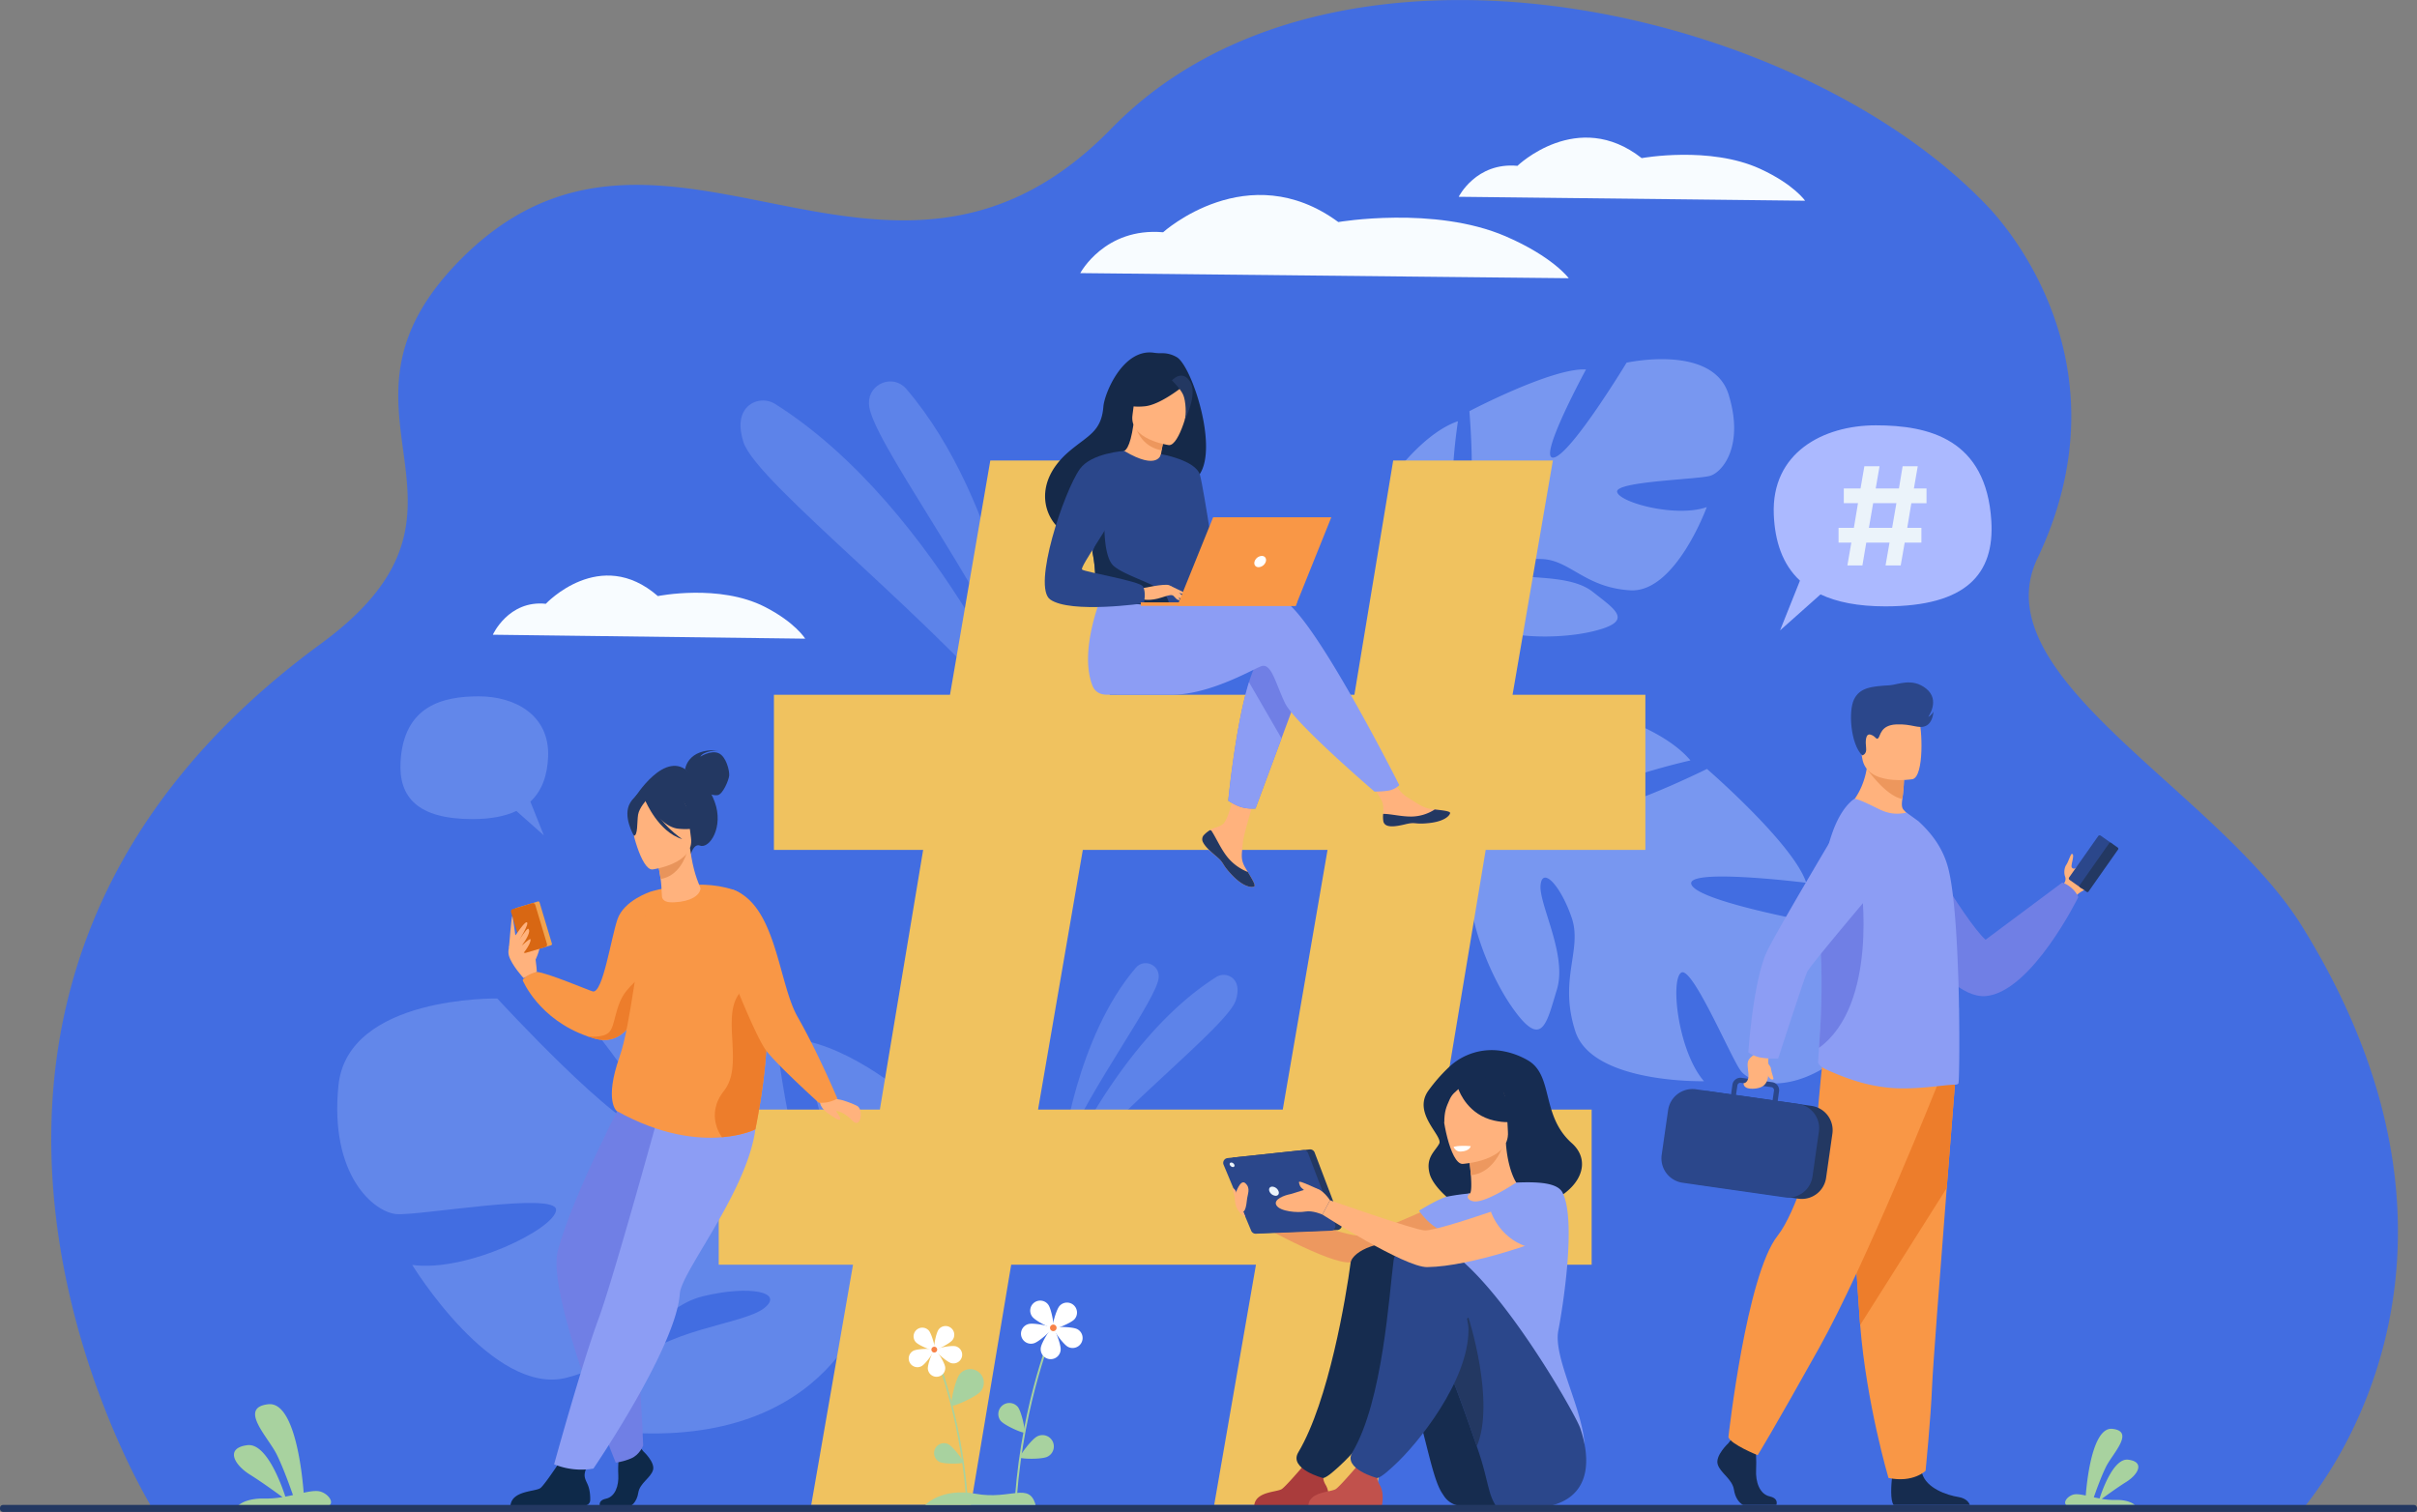 <svg id="_лой_1" data-name="‘лой_1" xmlns="http://www.w3.org/2000/svg" viewBox="0 0 2507.79 1568.78"><rect x="0" y="0" width="2507.79" height="1568.78" fill="#808080" stroke="none"/><path d="M2627.1,1780.77c-143.42,0-2232.69.52-2233.9-3.22l-.2-.48a2.47,2.47,0,0,1-.21-.69c-.79-1.87-321.91-527.13,177.3-892.78,195.33-143.07-12.22-237.52,143.1-396.79,178.5-183,373.31,19.45,571.8-63.55,35.07-14.65,70.26-38.23,105.49-74.42a392.62,392.62,0,0,1,64.83-53.51q5.36-3.54,10.81-6.91a432.6,432.6,0,0,1,43.26-23.34q15-7,30.55-13h0a501.74,501.74,0,0,1,50.63-16.39A575.27,575.27,0,0,1,1666.07,221q16.85-2.18,34-3.44c221.79-16.58,471.38,76.66,600.19,212.93,25.93,27.45,143.85,169.43,50.9,364.59-58.7,123.22,187.17,240.91,274.54,381.61C2847.79,1534.39,2629.12,1776.11,2627.1,1780.77Z" transform="translate(-237.21 -215.61)" fill="#426de1"/><path d="M484.66,1777.48h94.51c5.06-4.3-3.5-14.06-12.46-14.71-3.89-.3-8.8.52-14.42,1.7-1.3-17.27-8.73-94.92-36.72-91.8-31.47,3.49,0,34.2,8.9,52.37,6.59,13.47,13.54,32.78,16.72,41.89-2.56.55-5.2,1.09-7.91,1.59-4.17-12.81-19.69-55.89-39.43-53.38-23.17,2.94-13.85,20.21,2.57,30.47,12.05,7.54,26.85,18.25,33.88,23.43a100.32,100.32,0,0,1-18.48,1.48C495.63,1770.14,487.73,1774.91,484.66,1777.48Z" transform="translate(-237.21 -215.61)" fill="#a8d29f"/><g opacity="0.5"><path d="M1302,933.76s-23.53-197.1-124.53-314.71c-13.42-15.63-39.11-5.68-38.67,14.92,0,.34,0,.69,0,1C1140.11,670.17,1253.19,818.47,1302,933.76Z" transform="translate(-237.21 -215.61)" fill="#aec3ff" opacity="0.5"/><path d="M1314.25,990.18s-100.64-246.34-272.53-355.29c-10.48-6.65-24.68-4.24-31.71,6-4.57,6.66-6.63,17.07-1.49,33.32C1022.21,717.52,1213.92,863.37,1314.25,990.18Z" transform="translate(-237.21 -215.61)" fill="#aec3ff" opacity="0.5"/></g><g opacity="0.5"><path d="M1339.33,1412.83s14.44-120.95,76.42-193.13c8.23-9.6,24-3.49,23.73,9.15,0,.21,0,.43,0,.64C1438.66,1251.07,1369.27,1342.08,1339.33,1412.83Z" transform="translate(-237.21 -215.61)" fill="#aec3ff" opacity="0.5"/><path d="M1331.79,1447.46s61.76-151.18,167.25-218a14.35,14.35,0,0,1,19.46,3.67c2.81,4.09,4.07,10.48.92,20.45C1511,1280.13,1393.36,1369.64,1331.79,1447.46Z" transform="translate(-237.21 -215.61)" fill="#aec3ff" opacity="0.5"/></g><path d="M1064.15,1294.13s55.85,153.29,26.68,161.92-49.91-175.3-49.91-175.3-158.68-46.5-215.46-31.42c0,0,116.65,139.46,86.25,140.64S753.2,1251.68,753.2,1251.68s-155.35-3.08-164.83,90.24,37,131.55,60.22,133.46,166.26-23.57,165.6-4.34-92.53,64.94-149.26,57.08c0,0,83.78,137.23,160.72,116.9s93.17-72.7,140.94-84.39,85.29-4.49,63.24,12.52-105.38,21.75-139,61.42-61.91,66.19,13.16,68.28c205.46,5.72,237.5-148.1,237.5-148.1s126.71-101.16,44.09-196.52C1185.59,1358.23,1122.75,1301.68,1064.15,1294.13Z" transform="translate(-237.21 -215.61)" fill="#aec3ff" opacity="0.3"/><path d="M2147.72,1311.15c52.77-42.12-9.66-134.92-9.66-134.92s-134.35-23.15-145.48-42,118.72-2.64,118.72-2.64c-13-40.23-103-118.12-103-118.12s-119.38,59.16-125.53,38.15,108.38-47,108.38-47c-27.41-32.51-86.14-48.49-86.14-48.49-89.91-12.82-101.72,103.3-101.72,103.3s-41.81,19.61-101.74,14.51h0s-11.53-2-29.38-1.41l4.42,10.19c3.09-.35,6.13-.58,9.11-.66h.18c1.88,0,4.55,0,7.82.11h0c7.44.47,12.86.62,16.68.54h0c23.17,1,53.92,3.67,63,10.36a21.85,21.85,0,0,1,3.73-4.21l-3.73,4.21c-29.81,33.64,1.77,123.54,32.8,167.81s35.55,17.14,46.45-18.66-18.73-88.07-17-108,20.68-.09,32.23,33.38-13.82,63.71,3.88,118.19,133.4,51.67,133.4,51.67c-26.87-31.26-35-104.68-23.65-112.57s51.72,88.57,61.94,101.89S2094.94,1353.27,2147.72,1311.15Z" transform="translate(-237.21 -215.61)" fill="#aec3ff" opacity="0.5"/><path d="M2030.76,625c-16.34-52.91-105.88-33.05-105.88-33.05s-57.92,95.61-75.65,98.46,33.56-91.42,33.56-91.42c-34.61-2.12-121,43.25-121,43.25s9.39,108.85-8.49,107.25-3.4-96.81-3.4-96.81c-33,11.19-62.82,51.23-62.82,51.23-36.72,64.79,48.38,108.59,48.38,108.59s2.44,37.8-19.41,82h0a128.89,128.89,0,0,0-9.87,22l9.1-.32c.66-2.47,1.39-4.85,2.22-7.15,0,0,0,0,0,0l0-.1c.58-1.43,1.4-3.46,2.43-5.94h0c2.59-5.54,4.33-9.63,5.42-12.57v0c7.74-17.38,19-40.06,26.8-45a17.56,17.56,0,0,1-2.1-4.11l2.1,4.11c16.75,32.83,94.83,35.66,137.92,25.24s23.73-22-.33-41-72.84-12.09-87.58-19.37,6.13-15.81,35.14-14.6,44.49,29.63,91.38,32.44,79.41-86.34,79.41-86.34c-31.92,11.14-90.4-4.63-93-15.68s83.1-12.94,96.34-16.75S2047.1,677.85,2030.76,625Z" transform="translate(-237.21 -215.61)" fill="#aec3ff" opacity="0.5"/><path d="M1358.07,499s25.34-47.69,85.93-42.39c0,0,88-79.5,181.79-10.6,0,0,99.72-17.07,173.57,14.78,49.24,21.24,65.51,43.51,65.51,43.51Z" transform="translate(-237.21 -215.61)" fill="#f8fcff"/><path d="M1750.71,419.8s18-36.13,60.94-32.12c0,0,62.39-60.22,128.91-8,0,0,70.72-12.93,123.09,11.2,34.92,16.09,46.45,33,46.45,33Z" transform="translate(-237.21 -215.61)" fill="#f8fcff"/><path d="M748.55,874.22s16.21-36.13,55-32.11c0,0,56.25-60.22,116.24-8,0,0,63.76-12.93,111,11.2,31.48,16.08,41.88,33,41.88,33Z" transform="translate(-237.21 -215.61)" fill="#f8fcff"/><path d="M1122.27,1527.89H982.92v-161h167.21l44.9-269.4H1040.21v-161H1222.9l41.81-243.07h165.66l-41.8,243.07h253.91l40.26-243.07H1848.4l-41.8,243.07h137.79v161H1778.73l-44.9,269.4h154.83v161H1706l-43.35,249.27H1497l43.35-249.27H1286.38l-41.8,249.27H1078.91Zm445.9-161,46.44-269.4H1360.7l-46.45,269.4Z" transform="translate(-237.21 -215.61)" fill="#f0c25f"/><path d="M791.44,1215c0-.51,7.37-15.74,5-16.91s-6.54-1-7,1.67S791.44,1215,791.44,1215Z" transform="translate(-237.21 -215.61)" fill="#ffb27d"/><path d="M794.22,1224.09c0-1.5-1.72-24.31-5.57-28.85s-11.71-11-14.18-10.8-12.13,13-9.22,22.88,15.16,23.15,15.16,23.15Z" transform="translate(-237.21 -215.61)" fill="#ffb27d"/><path d="M808.89,1196.45l-22.4,6.72a1.4,1.4,0,0,1-1.75-1l-12.8-42.71a1.41,1.41,0,0,1,.94-1.75l22.4-6.71a1.41,1.41,0,0,1,1.75.94l12.8,42.71A1.41,1.41,0,0,1,808.89,1196.45Z" transform="translate(-237.21 -215.61)" fill="#f1a34f"/><path d="M803.07,1198.2l-20.32,6.09a2.5,2.5,0,0,1-3.1-1.67L767.47,1162a2.5,2.5,0,0,1,1.67-3.11l20.32-6.09a2.49,2.49,0,0,1,3.1,1.68l12.18,40.62A2.51,2.51,0,0,1,803.07,1198.2Z" transform="translate(-237.21 -215.61)" fill="#d86713"/><path d="M772.16,1186.1s9.33-14.35,11.61-13.55c3.25,1.14-8.46,19.35-8.46,19.35s8.68-13.61,10-12.58c3.09,2.33-1.82,10.88-6.7,17.43,0,0,8.73-8,9-6.55,1,5-9.58,17.26-9.58,17.26l-5.91-13.5Z" transform="translate(-237.21 -215.61)" fill="#ffb27d"/><path d="M765.17,1199.43c.45-1.76,2.72-36,3.7-32.78s3.29,21.22,3.29,21.22Z" transform="translate(-237.21 -215.61)" fill="#ffb27d"/><path d="M914,1190s-1,37.26-11.72,67.34c-8.49,23.74-23.08,43-48.09,35.89-2.56-.72-5-1.51-7.44-2.35h0c-50.83-17.7-67.27-58.23-67.27-58.23,3.78-6.24,14.75-8.54,14.75-8.54,10.23.55,55.21,19.65,58.08,20.23,10.41,2.09,18.81-55.08,25.57-74.88s34.43-28.67,34.43-28.67Z" transform="translate(-237.21 -215.61)" fill="#f99746"/><path d="M903.27,1230.48l-1,26.85c-8.49,23.74-23.08,43-48.09,35.89-2.56-.72-5-1.51-7.44-2.35.8.11,16.11,2.18,22.52-4.23,6.58-6.6,5.9-28.44,18-43S903.27,1230.48,903.27,1230.48Z" transform="translate(-237.21 -215.61)" fill="#ed7d2b"/><path d="M904.68,1721.5s12.5,11.42,10.06,19.53-13.73,13.52-15.25,23.43-7.63,15.32-13.12,15.32H860.19s-4-7,5.72-9.08,13.44-13.75,12.83-24.56.92-25.24.92-25.24l20.74-4.8Z" transform="translate(-237.21 -215.61)" fill="#0e2949"/><path d="M766.86,1777.71H844a5.58,5.58,0,0,0,5.58-5.42c.13-4.52-.25-11.09-2.75-16.63-4.12-9.12-6.72-10.72,10.66-37.27-5.22,5.39-19.31,2.92-31.2,1.32-1.46,2.37-23.52,36.45-28.39,39.94C792.48,1763.52,768.51,1762.14,766.86,1777.71Z" transform="translate(-237.21 -215.61)" fill="#0e2949"/><path d="M887,1350.21s-55.89,105.47-71.08,163.54c-11.79,45.08,60.16,219.49,60.16,219.49s5.88-.39,15.47-4.16c9.42-3.7,13-13.64,13-13.64s-4.27-124.7-18.83-185c-3.27-13.55,15.84-57.23,48.08-81.15s45.68-100.9,26.48-106.11S887,1350.21,887,1350.21Z" transform="translate(-237.21 -215.61)" fill="#707fe5"/><path d="M934.82,1320.27S876.07,1535.66,858.24,1584s-46.09,151-46.09,151a74.45,74.45,0,0,0,40.76,4.42s85.91-125.87,89.65-181.5c1.73-25.71,88.16-127.65,78.52-194.12Z" transform="translate(-237.21 -215.61)" fill="#8c9df4"/><path d="M1020.94,1387.48s-12.5,6.3-34.6,8.15h0c-25.3,2.13-63.21-1.6-109.37-27.3,0,0-12.88-10.61,2.94-55.74,12-34.16,17.81-106.18,32.42-171.82,0,0,47.42-14.88,85.46-2,29.06,9.83,26.17,54.44,31.54,100.88.5,4.34,1.07,8.69,1.74,13C1039,1303.5,1020.94,1387.48,1020.94,1387.48Z" transform="translate(-237.21 -215.61)" fill="#f99746"/><path d="M895.59,1043.6S928,990.92,953,1018c0,0,16.38,4.18,25.77,29.69,9.57,26-5.34,49-15.3,45.3-6.38-2.39-9.37,8.62-9.37,8.62Z" transform="translate(-237.21 -215.61)" fill="#233862"/><path d="M948.05,1013.88s2.22-21.81,34.09-19.69c0,0-15.07.27-18.3,6.55,0,0,10.95-7.06,18.95-3.62s11.38,18.39,11,23.15-6.58,19.64-12,20.41-12.41-3-12.41-3Z" transform="translate(-237.21 -215.61)" fill="#233862"/><path d="M964.1,1137.42c-3-8-7.45-16.36-11-41.83l-1.91.67L919,1107.59s2.26,10.31,3.69,20.12c.59,4,1,11.18,1.29,17.43s6.57,7,13,6.7C953.94,1151.06,963.31,1144.71,964.1,1137.42Z" transform="translate(-237.21 -215.61)" fill="#ffb27d"/><path d="M919,1107.59s2.26,10.31,3.69,20.12c18.46-3.19,25.82-21.5,28.48-31.45Z" transform="translate(-237.21 -215.61)" fill="#e8945b"/><path d="M954.06,1092.16s7.5-16.74,7.94-30.2c.31-9.6-9.46-43.63-43.63-33.6a47.79,47.79,0,0,0-18.59,10.26c-6.84,6.21-16.18,18.83.41,47.36l4.65,9.78Z" transform="translate(-237.21 -215.61)" fill="#233862"/><path d="M914.14,1117.78s44-5.6,40-32.91-.86-46.43-29.09-44-32.17,13.61-33.08,23.05S902.61,1118.53,914.14,1117.78Z" transform="translate(-237.21 -215.61)" fill="#ffb27d"/><path d="M905,1043.07s16.62,30.3,35.73,32.39,26.38-4,26.38-4a52.73,52.73,0,0,1-21.51-28.36S911.89,1026.51,905,1043.07Z" transform="translate(-237.21 -215.61)" fill="#233862"/><path d="M908.38,1045.24s-7.93,8.44-9.12,15.71-.1,21.73-4.34,21.84c0,0-12.18-20.47-3.8-34.25C900,1033.92,908.38,1045.24,908.38,1045.24Z" transform="translate(-237.21 -215.61)" fill="#233862"/><path d="M906.87,1046.56s13.39,32.32,38.18,39.71c0,0-26.21-17.26-31.38-39.12S906.87,1046.56,906.87,1046.56Z" transform="translate(-237.21 -215.61)" fill="#233862"/><path d="M1020.94,1387.48s-12.5,6.3-34.6,8.15h0s-18.16-22.77,2.11-48.28-1.58-72.6,14-98.21c10.86-17.82,21.43-13.67,26.86-9.51.5,4.34,1.07,8.69,1.74,13C1039,1303.5,1020.94,1387.48,1020.94,1387.48Z" transform="translate(-237.21 -215.61)" fill="#ed7d2b"/><path d="M1100.67,1349.63s2.69,6.28,6.45,6.7c6.15.68,17.85,5.83,19.69,6.92,5,3,4.64,16.18-.34,17.43s-7.47-9.86-23-12.83c-5.28-1-13,2.64-16.08-10Z" transform="translate(-237.21 -215.61)" fill="#ffb27d"/><path d="M997.76,1138.75c45.25,16.64,46.92,96.8,67.09,132.11,20.81,36.41,41.07,84.33,41.07,84.33s-.37,1.43-8.13,3.65a32.37,32.37,0,0,1-11.16.91s-42.75-38.68-54.37-53.93-39-86-39-86S979.79,1132.14,997.76,1138.75Z" transform="translate(-237.21 -215.61)" fill="#f99746"/><path d="M1088.48,1361s1.1,5.38,7.77,9.74,12,8.71,12.67,6-3.72-5.61-4.75-10.59S1088.48,1361,1088.48,1361Z" transform="translate(-237.21 -215.61)" fill="#ffb27d"/><g id="girl_2" data-name="girl 2"><path d="M1798.18,1306.61a64.48,64.48,0,0,0-57.84,16.51,172.16,172.16,0,0,0-21.06,24.1c-17,23.66,15.5,47.09,11.19,55.1s-14.32,14.35-9.94,31.09,33.23,38.47,42.64,39.43c95.36,9.8,136.74-42.77,104.86-71.11s-18.87-69.45-44.74-85.42A79.53,79.53,0,0,0,1798.18,1306.61Z" transform="translate(-237.21 -215.61)" fill="#162c51"/><path d="M1748.35,1456.16s-87,42.15-103.32,41.44S1526.84,1461,1526.84,1461l2.55,17.28s77.52,44.58,104.62,47.11c26.68,2.49,117.91-23.94,126.72-29.53S1773.94,1461.81,1748.35,1456.16Z" transform="translate(-237.21 -215.61)" fill="#ed985f"/><path d="M1738.77,1495.92c7.88,5.47,17.77,10,30.19,12.85,46.53,10.75,64.36-28.58,71.06-55.58a39.92,39.92,0,0,0-15.76-4.84c-3.37-.4-6.9-.66-9.83-.81-5.23-4-13-20.38-14.74-45.81l-2.19.59-36.67,10s1.68,11.66,2.5,22.68c.64,8.62.74,16.86-.89,18.88-2.87.62-4.58,1-4.58,1l0,0A236.82,236.82,0,0,0,1738.77,1495.92Z" transform="translate(-237.21 -215.61)" fill="#ffb27d"/><path d="M1760.83,1412.36s1.68,11.65,2.5,22.68c20.78-2.08,30.42-21.87,34.17-32.72Z" transform="translate(-237.21 -215.61)" fill="#ed985f"/><path d="M1754.62,1423.3s49.32-2.72,47.15-33.4,2.74-51.71-28.84-51.27-36.86,12.58-38.63,23S1741.74,1423.22,1754.62,1423.3Z" transform="translate(-237.21 -215.61)" fill="#ffb27d"/><path d="M1734.54,1344.46c7-9.77,12.85-8.16,16.28-5.61,25.86-16.74,44.78,3.9,44.78,3.9,4.87,21.78,21.65,33.26,21.65,33.26s-8.74,7-29.66,2.35c-26.76-5.93-35.95-29.14-37.2-32.71-2.82,2.92-6.45,4.77-9.24,11.1-3.31,7.51-5.39,11.87-5.44,24.21C1735.71,1381,1724.11,1359.13,1734.54,1344.46Z" transform="translate(-237.21 -215.61)" fill="#162c51"/><path d="M1854.07,1596.19c4.45-22.76,19-113.73,4.45-143-5.21-10.51-25.68-11.46-48.13-10.54-7,4.51-33.61,21.56-44.54,19.43l-.62-.14c-5.15-1.29-7.09-4.91-2.79-8a226.46,226.46,0,0,0-23.67,3.3c-7.8,1.47-29.22,14.61-29.22,14.61s9.71,15.11,25.33,21.72c-2.65,23.76,1.3,34.25,25.95,89.13,20.83,46.4-2.81,88.17-2.81,88.17s122.63,98.6,123.31,48.4C1881.85,1681.44,1848.38,1625.29,1854.07,1596.19Z" transform="translate(-237.21 -215.61)" fill="#8ca0f4"/><path d="M1751.94,1778.05a22.79,22.79,0,0,1-16.4-10c-.59-.89-1.23-1.84-1.9-2.86-14-21.13-19.39-85.84-50.79-154.79-7.64-16.78-35.1-19.8-42.58-38.77,0,0-18.43-61.5,35.26-63.32s143.79,171.12,145.21,189.26C1822.12,1715.16,1856.24,1789.82,1751.94,1778.05Z" transform="translate(-237.21 -215.61)" fill="#162c4f"/><path d="M1538.55,1777.7H1615s2.85-12.52-2.16-21c-4.44-7.54-2.74-11.83.55-18.06a29.11,29.11,0,0,1-12.87,2.49c-3.81-.23-7.84-2-11.37-4.11-3.29,3.85-17.37,20.24-21.77,23.49C1562.36,1764.16,1540.09,1762.85,1538.55,1777.7Z" transform="translate(-237.21 -215.61)" fill="#aa3c3c"/><path d="M1638.52,1526.11c-4.6,34.5-22.57,143.38-54.27,196.5-10.21,17.12,25.75,26.73,26,26.68,4.82-1.27,12.86-9,16.56-12.3,25.73-23.19,78-88.86,78-141.51,0-25.67.45-74.7-18.21-87.16C1675,1500.65,1640.35,1512.41,1638.52,1526.11Z" transform="translate(-237.21 -215.61)" fill="#162c4f"/><path d="M1789.26,1778.13a55.88,55.88,0,0,1-6.33-14.43c-4.11-14.41-5.57-24.9-13.46-47.36-8.29-23.57-18.12-52.57-30.41-82.74-3.79-9.32-7.82-18.74-12.1-28.16-7.65-16.78-28.69-14.46-36.18-33.44,0,0-29.2-65.77,24.49-67.59s155.7,176,161.57,193.18C1883.25,1716.43,1906.32,1796.19,1789.26,1778.13Z" transform="translate(-237.21 -215.61)" fill="#2b478b"/><path d="M1594.65,1777.7h76.41s2.86-12.52-2.16-21c-4.44-7.54-2.74-11.83.55-18.06a29.08,29.08,0,0,1-12.87,2.49c-3.81-.23-7.83-2-11.36-4.11-3.29,3.85-17.38,20.24-21.78,23.49C1618.45,1764.16,1596.18,1762.85,1594.65,1777.7Z" transform="translate(-237.21 -215.61)" fill="#c1514c"/><path d="M1769.47,1716.34c-8.29-23.57-18.12-52.57-30.41-82.74,3.21-22.86,10.13-42.86,21.77-50.93C1760.83,1582.67,1789.07,1670.16,1769.47,1716.34Z" transform="translate(-237.21 -215.61)" fill="#233862"/><path d="M1683.13,1523.67c-4.6,34.49-11.08,145.82-42.78,198.94-10.22,17.12,25.75,26.73,25.94,26.68,4.82-1.27,12.86-9,16.56-12.3,25.74-23.19,78-88.86,78-141.51,0-25.67-30.13-72.64-48.8-85.1C1700.54,1502.71,1685,1510,1683.13,1523.67Z" transform="translate(-237.21 -215.61)" fill="#2b478b"/><path d="M1517.71,1416.56l78.26-8.31a5.05,5.05,0,0,1,5.26,3.22l28,73.57a5.06,5.06,0,0,1-4.52,6.85l-77.65,3.13a5.06,5.06,0,0,1-4.87-3.1l-28.6-68.39A5,5,0,0,1,1517.71,1416.56Z" transform="translate(-237.21 -215.61)" fill="#233862"/><path d="M1510.92,1417.27l78.25-8.31a5.05,5.05,0,0,1,5.26,3.22l28,73.58a5,5,0,0,1-4.52,6.84l-77.65,3.13a5.06,5.06,0,0,1-4.87-3.1l-28.6-68.39A5,5,0,0,1,1510.92,1417.27Z" transform="translate(-237.21 -215.61)" fill="#2b478b"/><path d="M1554.29,1451.62c-1-2.62.4-4.75,3-4.75a7.52,7.52,0,0,1,6.48,4.75c1,2.63-.39,4.76-3,4.76A7.53,7.53,0,0,1,1554.29,1451.62Z" transform="translate(-237.21 -215.61)" fill="#ebf3fa"/><path d="M1513.26,1424.22a1.58,1.58,0,0,1,1.48-2.34,3.71,3.71,0,0,1,3.19,2.34,1.59,1.59,0,0,1-1.49,2.34A3.69,3.69,0,0,1,1513.26,1424.22Z" transform="translate(-237.21 -215.61)" fill="#ebf3fa"/><path d="M1840,1453.19s-108.46,39.94-124.75,39.13c-10.54-.53-98.09-31.31-98.09-31.31l-7.86,14.87s85.22,54.77,108.64,54.5c46.26-.53,124.3-28.92,133.11-34.51S1865.62,1458.84,1840,1453.19Z" transform="translate(-237.21 -215.61)" fill="#ffb27d"/><path d="M1617.18,1461s-7.86-12.09-15.69-12.45-21.34,5.34-26,6.23-17.78,5.15-13.87,11.56,22.06,7.82,29.88,6.4,17.79,3.13,17.79,3.13Z" transform="translate(-237.21 -215.61)" fill="#ffb27d"/><path d="M1603.62,1448.93s-12.44-5.71-16-6.77-2.85,0-1.78,3.38,7.47,6.59,7.47,7.65S1603.62,1448.93,1603.62,1448.93Z" transform="translate(-237.21 -215.61)" fill="#ffb27d"/><path d="M1519,1454.61s5-16.36,10.41-11.22c5.68,5.35,2.23,10.7,1.54,17.52-1.33,13-4,12.48-5.63,11.89S1517.13,1461.17,1519,1454.61Z" transform="translate(-237.21 -215.61)" fill="#ffb27d"/><path d="M1518.68,1457.1s-2.51,13.92,10.71,21.19l-3.91-9.58Z" transform="translate(-237.21 -215.61)" fill="#ffb27d"/><path d="M1745.39,1405.66s4.66-1.85,17.78-.78c0,0-.7,5.11-10.37,5.62C1747.32,1410.79,1745.39,1405.66,1745.39,1405.66Z" transform="translate(-237.21 -215.61)" fill="#fff"/><path d="M1784.14,1472.89s9.7,30.71,43,37.7c0,0,55-16.95,27.62-54.43C1854.78,1456.16,1827.7,1436,1784.14,1472.89Z" transform="translate(-237.21 -215.61)" fill="#8ca0f4"/><path d="M1518.68,1459.07s-2.29-7.67-2.42-9,0-2,1.21-1.07,3,3.39,2.44,5.72S1518.68,1459.07,1518.68,1459.07Z" transform="translate(-237.21 -215.61)" fill="#ffb27d"/></g><path d="M1486.26,1082.12a6.39,6.39,0,0,0-1.13,6.82,0,0,0,0,0,0,0c1.65,4.54,7.08,9.62,13.39,14.68.81.66,1.52,1.25,2.15,1.8l.48.43.37.33c5.88,5.43,3.67,6.67,14.24,17.67,12,12.54,20.35,12.77,22.71,11.63,2-1-2.06-7.63-6.56-15.1l-.65-1.09c-.6-1-1.19-2-1.79-3-5.27-9-3.91-13.22-2.67-26.61,1-10.88,16.93-60.79,16.93-60.79l-23.1-4s-7,39.73-14.61,45.85c-4.1,3.27-8.69,3.31-12.63,5.73-.28.16-.55.34-.82.51A30.58,30.58,0,0,0,1486.26,1082.12Z" transform="translate(-237.21 -215.61)" fill="#ffb27d"/><path d="M1486.26,1082.12a6.39,6.39,0,0,0-1.13,6.82,0,0,0,0,0,0,0c2,4.54,7.31,9.59,13.41,14.64.8.66,1.5,1.27,2.13,1.84l.48.43.37.33c5.88,5.43,3.67,6.67,14.24,17.67,12,12.54,20.35,12.77,22.71,11.63,2-1-2.06-7.63-6.56-15.1a51.44,51.44,0,0,1-21.48-15.83c-7-8.93-11.74-20.3-16.5-27.28l-1.36-.26A30.58,30.58,0,0,0,1486.26,1082.12Z" transform="translate(-237.21 -215.61)" fill="#233862"/><path d="M1672.5,1067.7c1.43,7.13,11.59,5.94,22.94,3.16s8.66.53,24.82-1.26,21-7.82,21.54-10.22c.45-2.13-7.54-2.88-16.1-3.87q-1.62-.18-3.24-.39c-9.67-1.21-16.75-7.45-25.54-12.57-8.32-4.86-20.73-24.63-20.73-24.63l-22.16,1.75s11.63,17.66,16.12,25.34c2.65,4.52,2.51,10.49,2.18,15.11A28.74,28.74,0,0,0,1672.5,1067.7Z" transform="translate(-237.21 -215.61)" fill="#ffb27d"/><path d="M1695.44,1070.86c11.36-2.77,8.66.53,24.82-1.26s21-7.82,21.54-10.22c.45-2.13-7.54-2.88-16.1-3.87l-.08.16a45.51,45.51,0,0,1-23.15,7.2c-11,.26-22.57-2.88-30.14-2.75a28.74,28.74,0,0,0,.17,7.58C1673.93,1074.83,1684.09,1073.64,1695.44,1070.86Z" transform="translate(-237.21 -215.61)" fill="#233862"/><path d="M1587.58,926l-20.72,55.74-27,72.79a43.61,43.61,0,0,1-14.36-1.32c-6.48-1.87-13.9-6.76-13.9-6.76s7.51-78.15,21.52-123c3.59-11.52,7.61-20.83,12-26.08C1566.84,871.7,1587.58,926,1587.58,926Z" transform="translate(-237.21 -215.61)" fill="#707fe5"/><path d="M1566.51,837.47c-11.79-3.81-42.56-.06-75.93,6a22.62,22.62,0,0,1-23.37-10.56h0l-84-6.56S1355.5,887.8,1370.68,927c2.23,5.75,7.12,9.34,14.67,9.47h0s50.76.07,67,.07c41.77,0,88.4-28.72,94.43-29.92,9.87-2,13.82,17.77,23.69,38.5s92.81,91.82,92.81,91.82,12.74.13,18-1.85c5.66-2.12,7.74-4.88,7.74-4.88S1597.12,847.34,1566.51,837.47Z" transform="translate(-237.21 -215.61)" fill="#8c9df4"/><path d="M1458.28,586.26a29.75,29.75,0,0,0-16-4.17,45.71,45.71,0,0,1-7.75-.47c-32-4.7-51.35,41.86-52.49,55.92-2.07,25.83-15.73,29.77-35,46-38.56,32.43-27.25,70.12-6.17,84.13,12.66,8.4,35,0,35,0,.31.23,61-33.91,90.89-50.38C1511.55,710.86,1476.3,597,1458.28,586.26Z" transform="translate(-237.21 -215.61)" fill="#152949"/><path d="M1441.65,703.21c.13.09-14.72,5.16-24.65.76-9.34-4.13-16.41-19.49-16.27-19.5,4.25-.2,8.91-3.91,12.5-28.28l1.81.64,30.42,10.95s-2.21,9.76-3.63,19.05C1440.63,694.63,1440,702.11,1441.65,703.21Z" transform="translate(-237.21 -215.61)" fill="#ffb27d"/><path d="M1445.46,667.78s-1.21,5.27-3,15.1c-17.47-3.14-25-16.6-27.43-26Z" transform="translate(-237.21 -215.61)" fill="#ed975d"/><path d="M1450,677.47s-41.62-5.59-37.74-31.45,1.12-44,27.85-41.53,30.41,13.11,31.21,22.06S1460.91,678.25,1450,677.47Z" transform="translate(-237.21 -215.61)" fill="#ffb27d"/><path d="M1469.8,612.37s-26.64,23-44.77,24.81-25-4-25-4A70.82,70.82,0,0,0,1417.16,610a12.76,12.76,0,0,1,10.51-7.52C1440.61,601.41,1465.14,600.9,1469.8,612.37Z" transform="translate(-237.21 -215.61)" fill="#152949"/><path d="M1453.14,610.32s8.92,8.61,11.72,15c2.71,6.17,3.52,20.93,1.37,26.78,0,0,13.88-27,6-40.12C1463.91,598.07,1453.14,610.32,1453.14,610.32Z" transform="translate(-237.21 -215.61)" fill="#233862"/><path d="M1476.69,764.52c-1.26,84.24-.35,66.64-9.56,74.63-2.22,1.93-8.46,3.07-16.68,3.62-25.83,1.71-71.24-2.54-73-7.32-6-16.52-1.75-21.65-6.72-46.94-.52-2.69-1.16-5.6-1.91-8.77-4.15-17.37-8.18-23.28,6.52-51.18,13.34-25.28,27.19-45.79,28.44-45,35.18,20.88,38,3.33,38,3.33S1477.31,723.43,1476.69,764.52Z" transform="translate(-237.21 -215.61)" fill="#2b478b"/><path d="M1566.86,981.74l-27,72.79a43.61,43.61,0,0,1-14.36-1.32c-6.48-1.87-13.9-6.76-13.9-6.76s7.51-78.15,21.52-123Z" transform="translate(-237.21 -215.61)" fill="#8c9df4"/><path d="M1441.83,686.83s36.2,6.14,40.45,21.73,18.25,110.19,18.25,110.19-10.21,10-18.71,1.47-26.76-88.52-26.76-88.52Z" transform="translate(-237.21 -215.61)" fill="#2b478b"/><path d="M1450.45,842.77c-25.83,1.71-71.24-2.54-73-7.32-6-16.52-1.75-21.65-6.72-46.94l12.46-35.08s-2.06,39.07,9.46,49.34,47.17,19.84,52.77,28.43A31.32,31.32,0,0,1,1450.45,842.77Z" transform="translate(-237.21 -215.61)" fill="#162c4f"/><path d="M1420.85,826.33s25.49-5.67,29.6-3.41,14.16,10.5,15.42,13.37-9.15-2.18-12.54-3.09c-2.19-.59-8,1.42-10.83,2.37-12,4-19.39,1.95-19.39,1.95Z" transform="translate(-237.21 -215.61)" fill="#ffb27d"/><path d="M1403.79,683.49s-34.22,2.11-46.07,18.63c-16.67,23.26-49.75,122.38-30.8,135.59,21.35,14.89,97.17,3.9,97.17,3.9s2.53-11.79-1-17.5-60.56-14.92-63.2-17.55,32.92-51.34,32.92-59.24S1403.79,683.49,1403.79,683.49Z" transform="translate(-237.21 -215.61)" fill="#2b478b"/><path d="M1451.68,830s5.34,6.88,7.09,7.71a5.22,5.22,0,0,0,2.89.61l-3.6-6.47Z" transform="translate(-237.21 -215.61)" fill="#ffb27d"/><path d="M1450.45,822.92l15.53,7.54a2.77,2.77,0,0,1-2.58,1c-1.91-.08-6.73-1.85-6.73-1.85Z" transform="translate(-237.21 -215.61)" fill="#ffb27d"/><polygon points="1345.81 625.03 1183.64 625.03 1183.64 628.61 1344.37 628.61 1345.81 625.03" fill="#f99746"/><polygon points="1221.56 628.61 1344.37 628.61 1381.32 536.75 1258.7 536.75 1221.56 628.61" fill="#f99746"/><path d="M1550.58,798.29c.93-3.23-.94-5.85-4.17-5.85a8.37,8.37,0,0,0-7.52,5.85c-.93,3.23.94,5.85,4.17,5.85A8.37,8.37,0,0,0,1550.58,798.29Z" transform="translate(-237.21 -215.61)" fill="#fff"/><g id="man"><path d="M2417,1115.12c-3.6,9.68-9.83,20.91-16.38,23.7-7.42,3.17-10.52,7.64-10.52,7.64l-6-3.48-7.16-4.16s.17-.79.52-2.09.88-3.08,1.61-5.07a6.94,6.94,0,0,0,.85-6.37c-1.35-3.54-1.08-9,1.22-12.36s4.51-11.55,5.89-11.31c3.35.58-1.64,11.88-.21,14a2.46,2.46,0,0,0,3.22,1.1l.05,0c9.39-4.13,20.78-26.39,25.82-23.38C2417.84,1094.4,2418.56,1111,2417,1115.12Z" transform="translate(-237.21 -215.61)" fill="#ffb27d"/><path d="M2384.54,1128.6l11.77,8.27a1.85,1.85,0,0,0,2.57-.45l30.14-42.88a1.87,1.87,0,0,0-.45-2.58l-11.77-8.26a1.84,1.84,0,0,0-2.57.45L2384.1,1126A1.84,1.84,0,0,0,2384.54,1128.6Z" transform="translate(-237.21 -215.61)" fill="#2b478b"/><path d="M2395.31,1136.17l6.9,4.84a1.41,1.41,0,0,0,2-.34l30.64-43.6a1.42,1.42,0,0,0-.34-2l-6.9-4.84a1.41,1.41,0,0,0-2,.34l-30.64,43.6A1.42,1.42,0,0,0,2395.31,1136.17Z" transform="translate(-237.21 -215.61)" fill="#233862"/><path d="M2215.79,1067.07s59.85,104.4,81.57,123.61l79.62-59.36s11.56,3.54,16.62,15.14c0,0-48.35,98.51-96,102.69s-114.43-118.08-114.43-118.08Z" transform="translate(-237.21 -215.61)" fill="#707fe5"/><path d="M2080.33,1777.16h-34.58c-4.36-2.37-8.24-7.78-9.46-15.85-1.69-11.14-14.18-17.21-16.88-26.33s11.14-21.94,11.14-21.94l2.31-3,2.41-3.1,23,5.41s.57,5.47.91,12.43c.25,5,.38,10.83.1,15.92-.68,12.15,3.4,25.24,14.2,27.61C2081.42,1770.07,2081.06,1774.81,2080.33,1777.16Z" transform="translate(-237.21 -215.61)" fill="#162c4f"/><path d="M2281.05,1777.16H2202c-3.8-4.64-2.4-21.77-1.82-27.37.12-1.12.2-1.78.2-1.78s27-21.6,30.72-5.06c.11.52.25,1,.4,1.53,4.67,15.47,25.63,22.5,37.74,24.46C2277.06,1770.22,2280,1774.31,2281.05,1777.16Z" transform="translate(-237.21 -215.61)" fill="#162c4f"/><path d="M2266,1335.67s-4.1,51.17-8.93,112.68c-6.55,83.55-14.43,186.18-15.2,205.62-1.35,33.76-6.76,87.76-6.76,87.76s-12.82,12.83-38.48,7.43c0,0-22.86-77.1-29.39-158.66-.11-1.34-.21-2.69-.31-4-6.07-83-15.52-257.89-15.52-257.89Z" transform="translate(-237.21 -215.61)" fill="#f99746"/><path d="M2266,1335.67s-4.1,51.17-8.93,112.68l-89.83,142.15c-.11-1.34-.21-2.69-.31-4-6.07-83-15.52-257.89-15.52-257.89Z" transform="translate(-237.21 -215.61)" fill="#ed7d2b"/><path d="M2247.25,1341.75s-73.92,185.31-122.53,272.39-63.79,111.39-63.79,111.39-27.85-11.14-30.38-18.73c0,0,18.58-168.12,51.13-209.11,18.4-23.15,40-92.65,41-117s6.58-72.41,6.58-72.41Z" transform="translate(-237.21 -215.61)" fill="#f99746"/><path d="M2228.85,1071.61c-28.89,9.11-76.55-16.59-76.55-16.59s24.31-18.89,22.92-60.45l22.33,18,15.17,12.23a181.05,181.05,0,0,1-1.72,19.84c-.44,3.32-1.23,8.5,1.26,11.16A172.4,172.4,0,0,0,2228.85,1071.61Z" transform="translate(-237.21 -215.61)" fill="#ffb27d"/><path d="M2212.72,1024.8a181.05,181.05,0,0,1-1.72,19.84c-16.81-2.89-35.88-30.06-35.88-30.06a53.71,53.71,0,0,1,22.43-2Z" transform="translate(-237.21 -215.61)" fill="#ed975d"/><path d="M2221.56,1024.11s-47.72,7.93-52.19-21.86-13.66-48.83,16.62-55.15,37.91,4.16,41.83,13.74S2233.85,1021.28,2221.56,1024.11Z" transform="translate(-237.21 -215.61)" fill="#ffb27d"/><path d="M2269.16,1339.94a4.68,4.68,0,0,1-3,1.15c-10.85-.14-42.48,5.88-69.25,3.13-22.56-2.17-42.53-8.85-64-18.46-2.85-1.28-9.4-4.78-9.26-8,.1-3.49.45-8.54.88-14.91,1.52-22.14,4.17-60.21,1.59-104.14-.47-8.18-.71-16.29-.74-24.28-.22-59.54,11.58-111.9,35.3-129.63,2-1.45,14.47,4.63,25.9,10.27,10.56,5.21,18.84,5.76,28.82,3.74l12.26,8.85c12.15,11.28,25.46,26.61,31.24,49.9,4.92,19.82,7.81,55.55,9.4,92.58.73,16.78,1.31,33.71,1.46,49.76v.58c.14,1.59.14,3.33.14,4.92C2270.47,1306.66,2269.89,1339.35,2269.16,1339.94Z" transform="translate(-237.21 -215.61)" fill="#8c9df4"/><path d="M2124.52,1302.89c1.52-22.14,4.17-60.21,1.59-104.14-.47-8.18-.71-16.29-.74-24.28,9.88-24,18-41.36,18-41.36h24.91S2186.5,1257.84,2124.52,1302.89Z" transform="translate(-237.21 -215.61)" fill="#707fe5"/><path d="M1996.93,1444.25l106.23,15.14a25.46,25.46,0,0,0,28.72-21.56l6.56-46a25.46,25.46,0,0,0-21.55-28.72l-106.23-15.14a25.46,25.46,0,0,0-28.72,21.56l-6.56,46A25.46,25.46,0,0,0,1996.93,1444.25Z" transform="translate(-237.21 -215.61)" fill="#233862"/><path d="M2122.89,1376.8h0a25.59,25.59,0,0,0-17.6-15.37h0a24.11,24.11,0,0,0-2.45-.47l-21.15-3,1.41-9.94a8.41,8.41,0,0,0-7.14-9.51l-5.52-.79-22.21-3.16-4-.57a8.41,8.41,0,0,0-9.51,7.14l-1.41,9.93-36.52-5.2a25.55,25.55,0,0,0-28.82,21.63L1961.3,1414a25.57,25.57,0,0,0,21.64,28.83L2089,1458a25.1,25.1,0,0,0,5.53.18h0a25.18,25.18,0,0,0,8.27-2.09,25.55,25.55,0,0,0,15-19.73l6.63-46.57A25.28,25.28,0,0,0,2122.89,1376.8Zm-83-35a3.14,3.14,0,0,1,2.61-2.65,3,3,0,0,1,.94,0l4.72.66,17.48,2.5,9.53,1.36a3.14,3.14,0,0,1,2.66,3.55l-1.41,9.93-38-5.41Z" transform="translate(-237.21 -215.61)" fill="#2b478b"/><path d="M2076.39,1305.41s-5,5.1-4.48,12.17c1.29,17.58-.8,25.55-12.11,27.36,0,0-13.42,2.52-13.59-5.36,0,0,6.31.05,5-11-1.53-12.74-1.37-12.86,7-19.51l5.54-9.15Z" transform="translate(-237.21 -215.61)" fill="#ffb27d"/><path d="M2063.53,1312.87a81.52,81.52,0,0,0,18.69,1s26.63-82.25,30.05-89.77,79.1-96.45,79.1-96.45l-31.52-78.89s-81.85,136.71-90.15,155.92c-13.74,31.74-18.5,102.91-18.5,102.91A34.18,34.18,0,0,0,2063.53,1312.87Z" transform="translate(-237.21 -215.61)" fill="#8c9df4"/><path d="M2169.33,999.38s4.89-.81,4.1-7.56-.78-15.56,4.71-13.92,5.75,6,8,3.47,2.29-13.36,18.6-14.11,22.95,4.92,30.54,1.59,8-14.82,8-14.82-2.15,4.1-5.41,5.4c0,0,12.66-17.31-2-29.18s-29.6-4.1-38.08-3.59c-18.68,1.13-30.75,2.26-36.86,14.53S2157.34,987.56,2169.33,999.38Z" transform="translate(-237.21 -215.61)" fill="#2b478b"/><path d="M2068.91,1316s5.38,5.6,5.71,7.93c1.09,7.48,3.59,10.71,2.34,11.52-2.6,1.69-6.05-3.85-7.69-8.81S2068.91,1316,2068.91,1316Z" transform="translate(-237.21 -215.61)" fill="#ffb27d"/></g><path d="M2452.26,1777.18h-71.21c-3.81-3.24,2.65-10.59,9.39-11.09,2.93-.22,6.64.4,10.87,1.29,1-13,6.58-71.52,27.67-69.17,23.71,2.63,0,25.76-6.71,39.46-5,10.14-10.2,24.69-12.6,31.56q2.89.63,6,1.2c3.14-9.65,14.84-42.11,29.71-40.22,17.46,2.21,10.44,15.23-1.94,23-9.08,5.69-20.23,13.76-25.52,17.66a75.91,75.91,0,0,0,13.92,1.12C2444,1771.65,2450,1775.24,2452.26,1777.18Z" transform="translate(-237.21 -215.61)" fill="#a8d29f"/><rect y="1561.55" width="2507.79" height="7.23" rx="2.96" fill="#233862"/><path d="M2303.35,756.25c-5.2-85.14-64.92-99.33-119.8-99.32S2075,685.42,2077.63,749.45c1.12,27.63,8.84,51.62,27.14,68.63l-20.63,51.63,42-37.36c16.89,8,38.93,12.43,67.28,12.42C2277.51,844.74,2306.7,811,2303.35,756.25Z" transform="translate(-237.21 -215.61)" fill="#abb9ff"/><path d="M2158.08,778.61h-13.24V763.32h15.88l4.27-25.59h-14.71V722.44h17.35l4-23.09h15.74l-4,23.09h24.11l3.83-23.09H2227l-4,23.09h13.09v15.29h-15.74l-4.26,25.59h14.7v15.29h-17.35l-4.11,23.68h-15.74l4.12-23.68h-24.12l-4,23.68H2154Zm42.35-15.29,4.41-25.59h-24.12l-4.41,25.59Z" transform="translate(-237.21 -215.61)" fill="#ebf3fa"/><g opacity="0.3"><path d="M652.82,1005.48c3.53-57.74,44-67.37,81.25-67.36s73.61,19.32,71.84,62.75c-.76,18.74-6,35-18.41,46.54l14,35L773,1057.09c-11.45,5.4-26.4,8.43-45.63,8.43C670.34,1065.5,650.55,1042.63,652.82,1005.48Z" transform="translate(-237.21 -215.61)" fill="#aec3ff"/></g><path d="M1241.19,1768.71l-1.72-.27c-6.77-87.66-33.54-150.56-33.91-151.42l1.56-.68C1207.5,1617.21,1234.46,1680.53,1241.19,1768.71Z" transform="translate(-237.21 -215.61)" fill="#a8d29f"/><path d="M1187.39,1608.2c3.31,3.74,18.76,9.75,19.83,8.81s-3-17-6.28-20.76a9,9,0,0,0-13.55,12Z" transform="translate(-237.21 -215.61)" fill="#fff"/><path d="M1211.08,1595.16c-3,4-5.69,20.37-4.54,21.22s16-6.42,19-10.42a9,9,0,0,0-14.49-10.8Z" transform="translate(-237.21 -215.61)" fill="#fff"/><path d="M1228.86,1612.56c-4.81-1.31-21,2.15-21.4,3.53s11.84,12.59,16.65,13.9a9,9,0,1,0,4.75-17.43Z" transform="translate(-237.21 -215.61)" fill="#fff"/><path d="M1217.9,1634.26c-.48-5-9.47-18.91-10.88-18.77s-7.57,15.54-7.1,20.5a9,9,0,1,0,18-1.73Z" transform="translate(-237.21 -215.61)" fill="#fff"/><path d="M1193.3,1633.19c4.42-2.32,13.93-15.91,13.27-17.17s-17.25-1.14-21.67,1.18a9,9,0,0,0,8.4,16Z" transform="translate(-237.21 -215.61)" fill="#fff"/><path d="M1203.63,1615.55a3,3,0,1,1,2.47,3.41A3,3,0,0,1,1203.63,1615.55Z" transform="translate(-237.21 -215.61)" fill="#f78248"/><path d="M1233.09,1641.33c-4.9,6-10.2,31.36-8.48,32.76s25.43-8.95,30.34-15a14.09,14.09,0,0,0-21.86-17.78Z" transform="translate(-237.21 -215.61)" fill="#a8d29f"/><path d="M1221,1714.05c5.1,2.49,16.37,17.61,15.66,19.06s-19.56,1.89-24.65-.6a10.27,10.27,0,0,1,9-18.46Z" transform="translate(-237.21 -215.61)" fill="#a8d29f"/><path d="M1290.32,1768.71l2-.31c7.78-100.64,38.51-172.87,38.94-173.85l-1.8-.77C1329,1594.77,1298.05,1667.47,1290.32,1768.71Z" transform="translate(-237.21 -215.61)" fill="#a8d29f"/><path d="M1352.08,1584.42c-3.79,4.3-21.53,11.2-22.76,10.12s3.43-19.55,7.22-23.84a10.36,10.36,0,1,1,15.54,13.72Z" transform="translate(-237.21 -215.61)" fill="#fff"/><path d="M1324.89,1569.46c3.42,4.59,6.53,23.38,5.22,24.35s-18.43-7.37-21.85-12a10.37,10.37,0,1,1,16.63-12.39Z" transform="translate(-237.21 -215.61)" fill="#fff"/><path d="M1304.47,1589.43c5.53-1.5,24.15,2.47,24.58,4s-13.6,14.46-19.12,16a10.37,10.37,0,1,1-5.46-20Z" transform="translate(-237.21 -215.61)" fill="#fff"/><path d="M1317.06,1614.34c.55-5.7,10.87-21.7,12.5-21.55s8.69,17.85,8.14,23.55a10.37,10.37,0,1,1-20.64-2Z" transform="translate(-237.21 -215.61)" fill="#fff"/><path d="M1345.3,1613.12c-5.07-2.67-16-18.27-15.23-19.71s19.8-1.32,24.87,1.34a10.37,10.37,0,1,1-9.64,18.37Z" transform="translate(-237.21 -215.61)" fill="#fff"/><path d="M1333.44,1592.87a3.41,3.41,0,1,0-2.83,3.91A3.42,3.42,0,0,0,1333.44,1592.87Z" transform="translate(-237.21 -215.61)" fill="#f78248"/><path d="M1293.19,1675.36c4,4.9,8.3,25.49,6.9,26.63s-20.68-7.27-24.68-12.18a11.46,11.46,0,0,1,17.78-14.45Z" transform="translate(-237.21 -215.61)" fill="#a8d29f"/><path d="M1313.47,1706c-5.85,2.85-18.79,20.21-18,21.88s22.45,2.16,28.3-.69a11.79,11.79,0,1,0-10.33-21.19Z" transform="translate(-237.21 -215.61)" fill="#a8d29f"/><path d="M1197.24,1777.16s16.64-18.13,52.45-11.57,55.47-12.67,62,11.57Z" transform="translate(-237.21 -215.61)" fill="#a8d29f"/></svg>